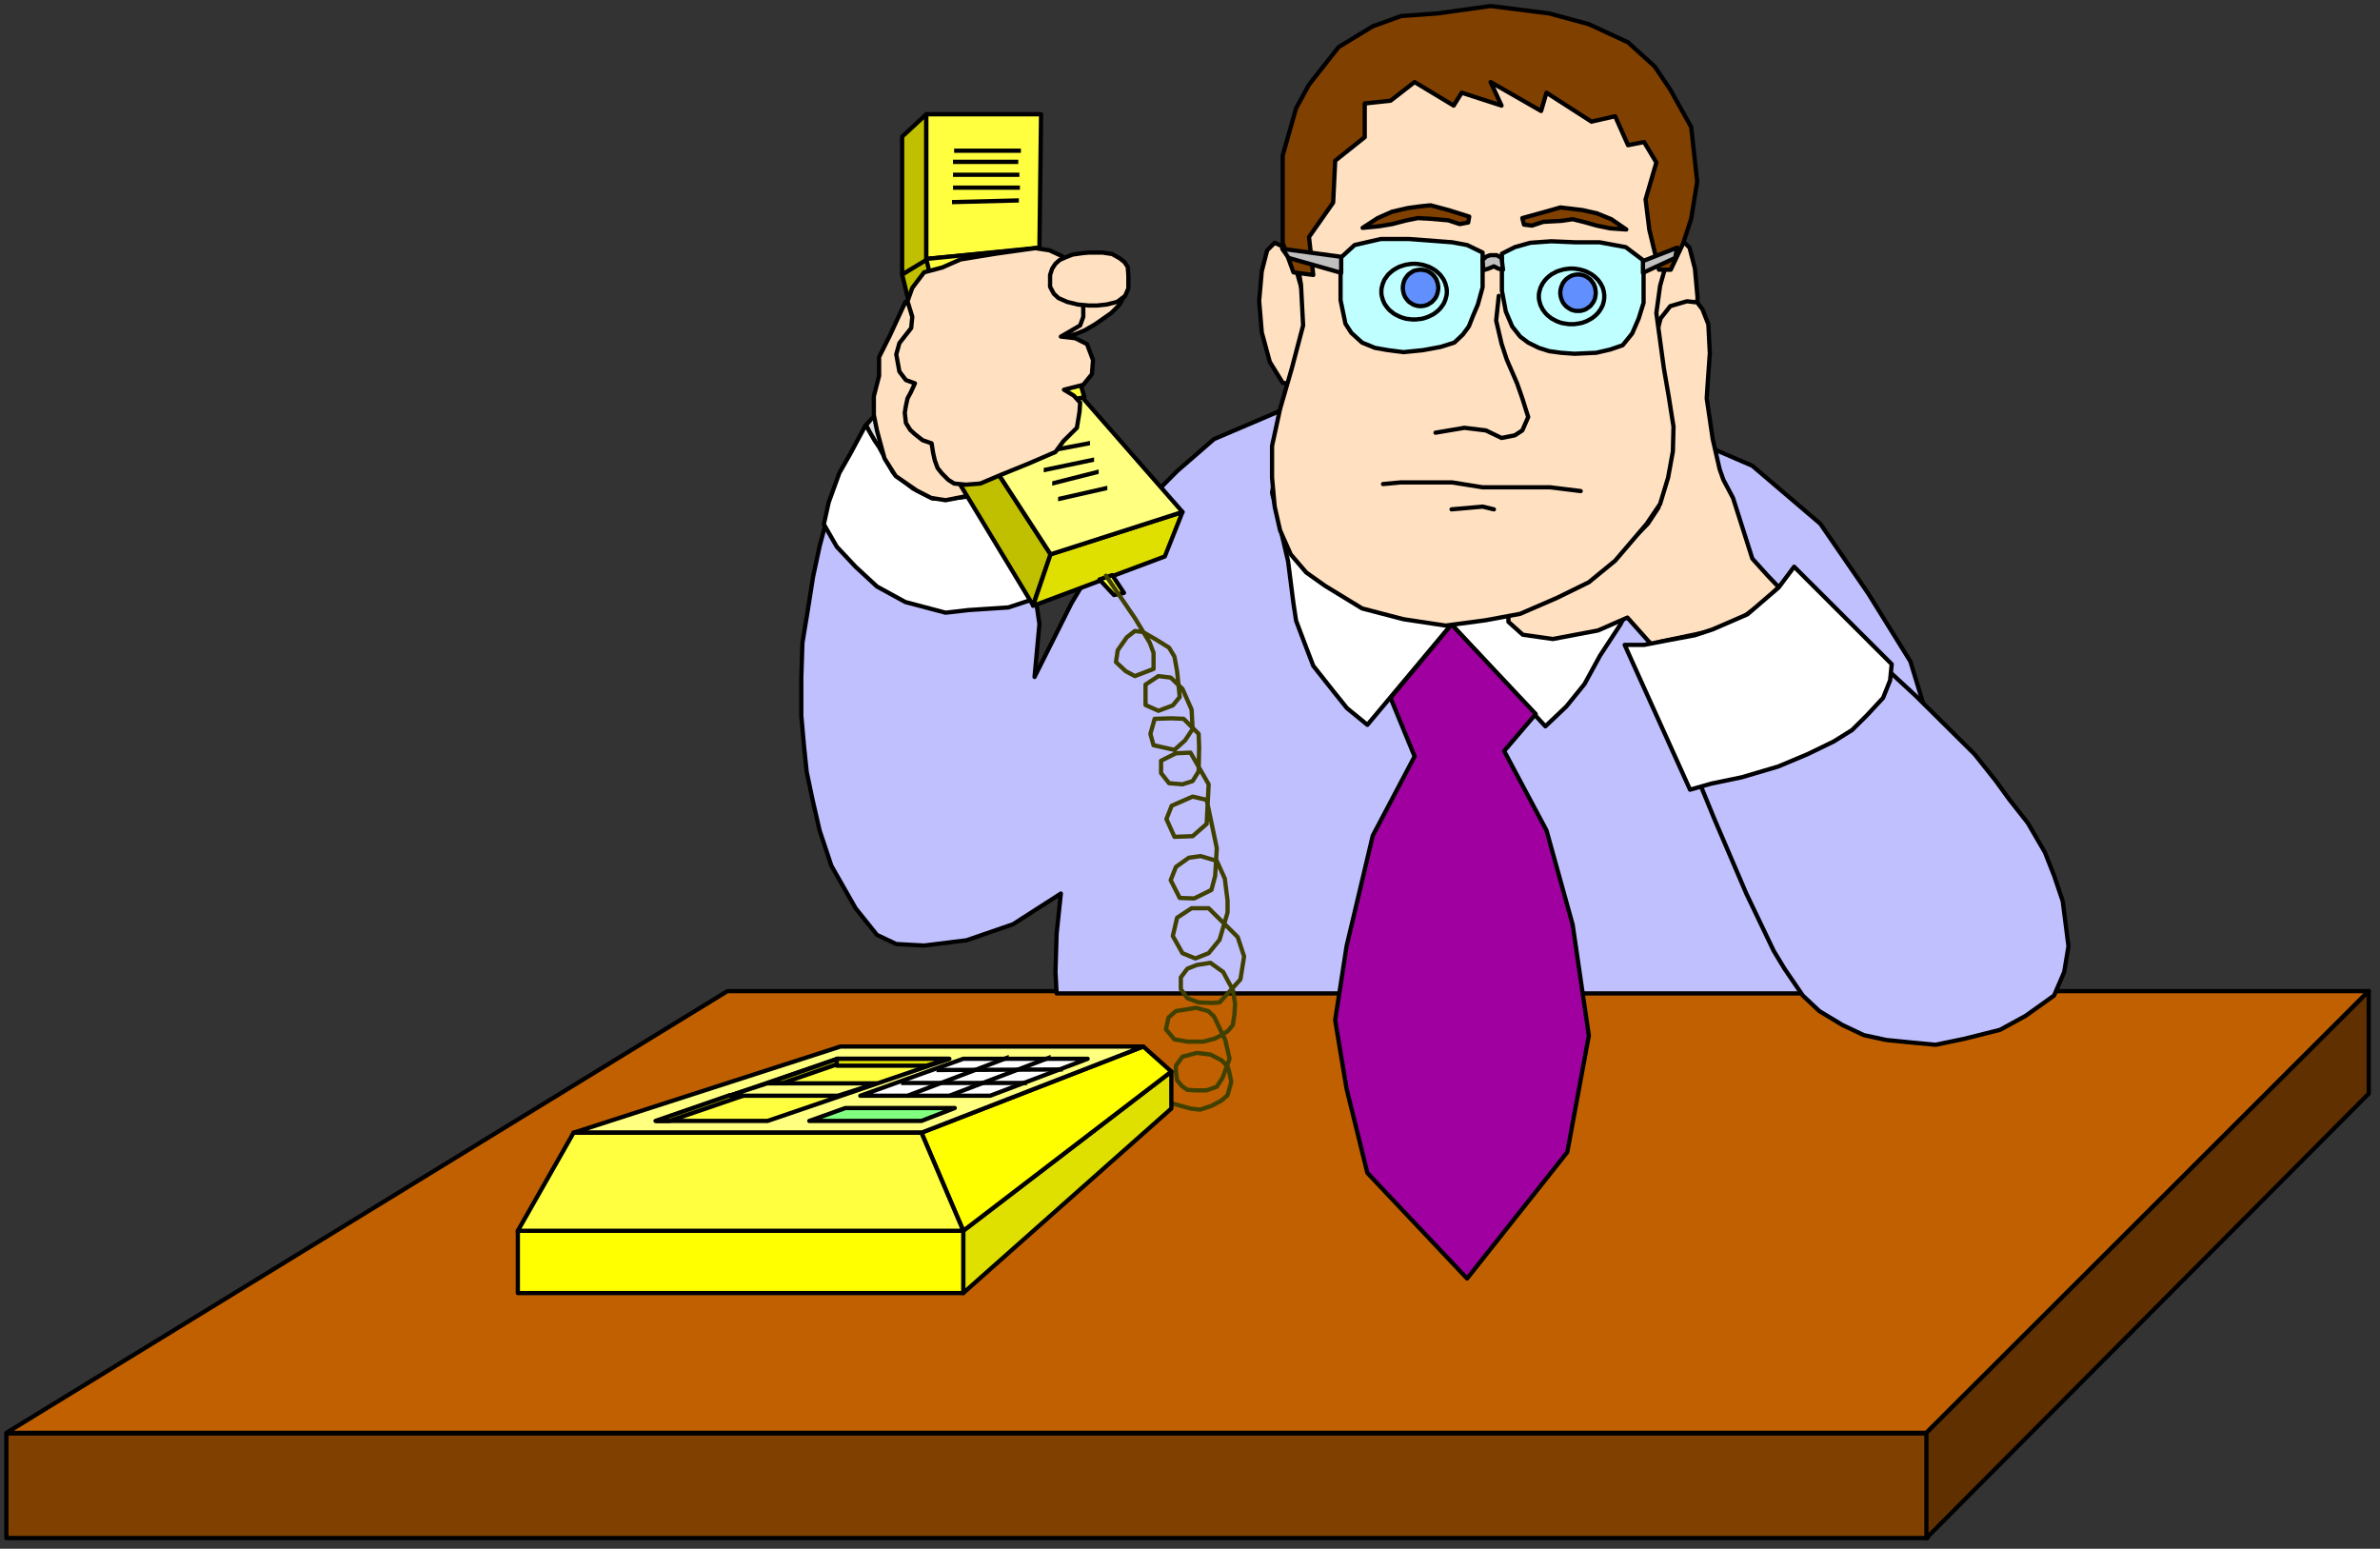 <?xml version="1.0" encoding="UTF-8" standalone="no"?>
<svg
   xmlns:ooo="http://xml.openoffice.org/svg/export"
   xmlns:dc="http://purl.org/dc/elements/1.1/"
   xmlns:cc="http://creativecommons.org/ns#"
   xmlns:rdf="http://www.w3.org/1999/02/22-rdf-syntax-ns#"
   xmlns:svg="http://www.w3.org/2000/svg"
   xmlns="http://www.w3.org/2000/svg"
   xmlns:sodipodi="http://sodipodi.sourceforge.net/DTD/sodipodi-0.dtd"
   xmlns:inkscape="http://www.inkscape.org/namespaces/inkscape"
   version="1.2"
   width="190mm"
   height="123.63mm"
   viewBox="0 0 19000 12363"
   preserveAspectRatio="xMidYMid"
   xml:space="preserve"
   id="svg405"
   sodipodi:docname="blahblah.svg"
   style="fill-rule:evenodd;stroke-width:28.222;stroke-linejoin:round"
   inkscape:version="0.92.5 (2060ec1f9f, 2020-04-08)"><rect x="0" y="0" width="19000" height="12363" fill="#333333" stroke="none"/><sodipodi:namedview
   pagecolor="#ffffff"
   bordercolor="#666666"
   borderopacity="1"
   objecttolerance="10"
   gridtolerance="10"
   guidetolerance="10"
   inkscape:pageopacity="0"
   inkscape:pageshadow="2"
   inkscape:window-width="664"
   inkscape:window-height="487"
   id="namedview407"
   showgrid="false"
   inkscape:zoom="0.2102413"
   inkscape:cx="359.05512"
   inkscape:cy="233.6126"
   inkscape:window-x="0"
   inkscape:window-y="0"
   inkscape:window-maximized="0"
   inkscape:current-layer="svg405" />
 <defs
   class="ClipPathGroup"
   id="defs8">
  <clipPath
   id="presentation_clip_path"
   clipPathUnits="userSpaceOnUse">
   <rect
   x="0"
   y="0"
   width="21000"
   height="29700"
   id="rect2" />
  </clipPath>
  <clipPath
   id="presentation_clip_path_shrink"
   clipPathUnits="userSpaceOnUse">
   <rect
   x="21"
   y="29"
   width="20958"
   height="29641"
   id="rect5" />
  </clipPath>
 </defs>
 <defs
   class="TextShapeIndex"
   id="defs12">
  <g
   ooo:slide="id1"
   ooo:id-list="id3"
   id="g10" />
 </defs>
 <defs
   class="EmbeddedBulletChars"
   id="defs44">
  <g
   id="bullet-char-template-57356"
   transform="matrix(4.8828125e-4,0,0,-4.8828125e-4,0,0)">
   <path
   d="M 580,1141 1163,571 580,0 -4,571 Z"
   id="path14"
   inkscape:connector-curvature="0" />
  </g>
  <g
   id="bullet-char-template-57354"
   transform="matrix(4.8828125e-4,0,0,-4.8828125e-4,0,0)">
   <path
   d="M 8,1128 H 1137 V 0 H 8 Z"
   id="path17"
   inkscape:connector-curvature="0" />
  </g>
  <g
   id="bullet-char-template-10146"
   transform="matrix(4.8828125e-4,0,0,-4.8828125e-4,0,0)">
   <path
   d="M 174,0 602,739 174,1481 1456,739 Z M 1358,739 309,1346 659,739 Z"
   id="path20"
   inkscape:connector-curvature="0" />
  </g>
  <g
   id="bullet-char-template-10132"
   transform="matrix(4.8828125e-4,0,0,-4.8828125e-4,0,0)">
   <path
   d="M 2015,739 1276,0 H 717 l 543,543 H 174 v 393 h 1086 l -543,545 h 557 z"
   id="path23"
   inkscape:connector-curvature="0" />
  </g>
  <g
   id="bullet-char-template-10007"
   transform="matrix(4.8828125e-4,0,0,-4.8828125e-4,0,0)">
   <path
   d="m 0,-2 c -7,16 -16,29 -25,39 l 381,530 c -94,256 -141,385 -141,387 0,25 13,38 40,38 9,0 21,-2 34,-5 21,4 42,12 65,25 l 27,-13 111,-251 280,301 64,-25 24,25 c 21,-10 41,-24 62,-43 C 886,937 835,863 770,784 769,783 710,716 594,584 L 774,223 c 0,-27 -21,-55 -63,-84 l 16,-20 C 717,90 699,76 672,76 641,76 570,178 457,381 L 164,-76 c -22,-34 -53,-51 -92,-51 -42,0 -63,17 -64,51 -7,9 -10,24 -10,44 0,9 1,19 2,30 z"
   id="path26"
   inkscape:connector-curvature="0" />
  </g>
  <g
   id="bullet-char-template-10004"
   transform="matrix(4.8828125e-4,0,0,-4.8828125e-4,0,0)">
   <path
   d="M 285,-33 C 182,-33 111,30 74,156 52,228 41,333 41,471 c 0,78 14,145 41,201 34,71 87,106 158,106 53,0 88,-31 106,-94 l 23,-176 c 8,-64 28,-97 59,-98 l 735,706 c 11,11 33,17 66,17 42,0 63,-15 63,-46 V 965 c 0,-36 -10,-64 -30,-84 L 442,47 C 390,-6 338,-33 285,-33 Z"
   id="path29"
   inkscape:connector-curvature="0" />
  </g>
  <g
   id="bullet-char-template-9679"
   transform="matrix(4.8828125e-4,0,0,-4.8828125e-4,0,0)">
   <path
   d="M 813,0 C 632,0 489,54 383,161 276,268 223,411 223,592 c 0,181 53,324 160,431 106,107 249,161 430,161 179,0 323,-54 432,-161 108,-107 162,-251 162,-431 0,-180 -54,-324 -162,-431 C 1136,54 992,0 813,0 Z"
   id="path32"
   inkscape:connector-curvature="0" />
  </g>
  <g
   id="bullet-char-template-8226"
   transform="matrix(4.8828125e-4,0,0,-4.8828125e-4,0,0)">
   <path
   d="m 346,457 c -73,0 -137,26 -191,78 -54,51 -81,114 -81,188 0,73 27,136 81,188 54,52 118,78 191,78 73,0 134,-26 185,-79 51,-51 77,-114 77,-187 0,-75 -25,-137 -76,-188 -50,-52 -112,-78 -186,-78 z"
   id="path35"
   inkscape:connector-curvature="0" />
  </g>
  <g
   id="bullet-char-template-8211"
   transform="matrix(4.8828125e-4,0,0,-4.8828125e-4,0,0)">
   <path
   d="M -4,459 H 1135 V 606 H -4 Z"
   id="path38"
   inkscape:connector-curvature="0" />
  </g>
  <g
   id="bullet-char-template-61548"
   transform="matrix(4.8828125e-4,0,0,-4.8828125e-4,0,0)">
   <path
   d="m 173,740 c 0,163 58,303 173,419 116,115 255,173 419,173 163,0 302,-58 418,-173 116,-116 174,-256 174,-419 0,-163 -58,-303 -174,-418 C 1067,206 928,148 765,148 601,148 462,206 346,322 231,437 173,577 173,740 Z"
   id="path41"
   inkscape:connector-curvature="0" />
  </g>
 </defs>
 <g
   id="g49"
   transform="translate(-1000,-8668)">
  <g
   id="id2"
   class="Master_Slide">
   <g
   id="bg-id2"
   class="Background" />
   <g
   id="bo-id2"
   class="BackgroundObjects" />
  </g>
 </g>
 <g
   class="SlideGroup"
   id="g403"
   transform="translate(-1000,-8668)">
  <g
   id="g401">
   <g
   id="container-id1">
    <g
   id="id1"
   class="Slide"
   clip-path="url(#presentation_clip_path)">
     <g
   class="Page"
   id="g397">
      <g
   class="Graphic"
   id="g395">
       <g
   id="id3">
        <rect
   class="BoundingBox"
   x="1000"
   y="8668"
   width="19000"
   height="12363"
   id="rect51"
   style="fill:none;stroke:none" />
        <path
   d="m 6807,16580 h 13103 l -3531,3526 H 1051 Z"
   id="path53"
   inkscape:connector-curvature="0"
   style="fill:#c06000;stroke:none" />
        <path
   d="m 6807,16580 h 13103 l -3531,3526 H 1051 Z"
   id="path55"
   inkscape:connector-curvature="0"
   style="fill:none;stroke:#000000;stroke-width:34;stroke-linecap:round;stroke-linejoin:round" />
        <path
   d="m 1051,20111 h 15337 v 835 H 1051 Z"
   id="path57"
   inkscape:connector-curvature="0"
   style="fill:#804000;stroke:none" />
        <path
   d="m 1051,20111 h 15337 v 835 H 1051 Z"
   id="path59"
   inkscape:connector-curvature="0"
   style="fill:none;stroke:#000000;stroke-width:34;stroke-linecap:round;stroke-linejoin:round" />
        <path
   d="m 19910,16580 -3531,3526 v 840 l 3531,-3548 z"
   id="path61"
   inkscape:connector-curvature="0"
   style="fill:#603000;stroke:none" />
        <path
   d="m 19910,16580 -3531,3526 v 840 l 3531,-3548 z"
   id="path63"
   inkscape:connector-curvature="0"
   style="fill:none;stroke:#000000;stroke-width:34;stroke-linecap:round;stroke-linejoin:round" />
        <path
   d="m 7915,12061 43,-51 103,-55 -5,346 -29,-43 -35,-47 -46,-77 z"
   id="path65"
   inkscape:connector-curvature="0"
   style="fill:#e0e0e0;stroke:none" />
        <path
   d="m 7915,12061 43,-51 103,-55 -5,346 -29,-43 -35,-47 -46,-77 z"
   id="path67"
   inkscape:connector-curvature="0"
   style="fill:none;stroke:#000000;stroke-width:34;stroke-linecap:round;stroke-linejoin:round" />
        <path
   d="m 12540,11038 c 0,39 -12,77 -35,111 -22,34 -55,62 -95,81 -40,20 -84,30 -130,30 -46,0 -91,-10 -130,-30 -40,-19 -73,-47 -96,-81 -23,-34 -35,-72 -35,-111 0,-39 12,-77 35,-111 23,-34 56,-62 96,-81 39,-20 84,-30 130,-30 46,0 90,10 130,30 40,19 73,47 95,81 23,34 35,72 35,111 z"
   id="path69"
   inkscape:connector-curvature="0"
   style="fill:#ffffff;stroke:none" />
        <path
   d="m 12536,11034 v -12 l -1,-10 -2,-12 -2,-11 -3,-10 -3,-12 -5,-11 -5,-9 -5,-11 -7,-10 -6,-9 -7,-10 -8,-9 -9,-8 -8,-9 -10,-8 -10,-8 -10,-7 -10,-6 -12,-6 -10,-6 -13,-6 -12,-4 -12,-4 -12,-3 -14,-4 -12,-2 -13,-2 -13,-2 -13,-1 h -14 v 0 h -13 l -13,1 -13,2 -13,2 -13,2 -13,4 -12,3 -12,4 -12,4 -13,6 -10,6 -12,6 -11,6 -9,7 -10,8 -10,8 -9,9 -8,8 -8,9 -7,10 -7,9 -6,10 -5,11 -5,9 -5,11 -3,12 -3,10 -3,11 -2,12 -1,10 v 12 0 12 l 1,10 2,12 3,11 3,10 3,12 5,11 5,9 5,11 6,10 7,9 7,10 8,9 8,9 9,8 10,8 10,8 9,7 11,6 12,6 10,6 13,6 12,4 12,5 12,3 13,3 13,2 13,2 13,2 13,1 h 13 v 0 h 14 l 13,-1 13,-2 13,-2 12,-2 14,-3 12,-3 12,-5 12,-4 13,-6 10,-6 12,-6 10,-6 10,-7 10,-8 10,-8 8,-8 9,-9 8,-9 7,-10 6,-9 7,-10 5,-11 5,-9 5,-11 3,-12 3,-10 2,-11 2,-12 1,-10 z"
   id="path71"
   inkscape:connector-curvature="0"
   style="fill:none;stroke:#000000;stroke-width:34;stroke-linecap:round;stroke-linejoin:round" />
        <path
   d="m 12471,11008 c 0,26 -6,51 -18,73 -13,22 -31,40 -52,53 -21,13 -46,19 -70,19 -25,0 -49,-6 -71,-19 -21,-13 -39,-31 -51,-53 -12,-22 -19,-47 -19,-73 0,-25 7,-50 19,-72 12,-22 30,-41 51,-53 22,-13 46,-20 71,-20 24,0 49,7 70,20 21,12 39,31 52,53 12,22 18,47 18,72 z"
   id="path73"
   inkscape:connector-curvature="0"
   style="fill:#618ffd;stroke:none" />
        <path
   d="m 12468,11005 v -8 -7 l -1,-7 -1,-7 -2,-8 -2,-7 -2,-6 -3,-7 -3,-7 -3,-7 -4,-6 -4,-6 -5,-6 -3,-6 -5,-5 -5,-6 -6,-5 -6,-4 -6,-4 -5,-4 -6,-4 -7,-4 -6,-3 -7,-3 -6,-2 -7,-2 -8,-2 -7,-1 -7,-1 -7,-1 h -7 v 0 h -7 l -8,1 -7,1 -6,1 -8,2 -7,2 -7,2 -6,3 -6,3 -7,4 -6,4 -6,4 -6,4 -5,4 -6,5 -5,6 -5,5 -4,6 -5,6 -3,6 -4,6 -3,7 -3,7 -3,7 -2,6 -2,7 -2,8 -1,7 -1,7 -1,7 v 8 0 8 l 1,7 1,7 1,7 2,8 2,7 2,6 3,7 3,7 3,7 4,6 3,6 5,6 4,6 5,5 5,6 6,5 5,4 6,4 6,4 6,4 7,4 6,3 6,3 7,2 7,2 8,2 6,1 7,1 h 8 7 v 0 h 7 7 l 7,-1 7,-1 8,-2 7,-2 6,-2 7,-3 6,-3 7,-4 6,-4 5,-4 6,-4 6,-4 6,-5 5,-6 5,-5 3,-6 5,-6 4,-6 4,-6 3,-7 3,-7 3,-7 2,-6 2,-7 2,-8 1,-7 1,-7 v -7 z"
   id="path75"
   inkscape:connector-curvature="0"
   style="fill:none;stroke:#000000;stroke-width:34;stroke-linecap:round;stroke-linejoin:round" />
        <path
   d="m 13799,11077 c 0,39 -12,77 -35,111 -23,34 -56,62 -96,81 -39,20 -84,30 -130,30 -46,0 -91,-10 -130,-30 -40,-19 -73,-47 -95,-81 -23,-34 -35,-72 -35,-111 0,-39 12,-78 35,-111 22,-34 55,-62 95,-82 39,-19 84,-29 130,-29 46,0 91,10 130,29 40,20 73,48 96,82 23,33 35,72 35,111 z"
   id="path77"
   inkscape:connector-curvature="0"
   style="fill:#ffffff;stroke:none" />
        <path
   d="m 13795,11073 v -12 l -1,-10 -2,-12 -3,-11 -3,-10 -3,-12 -5,-11 -5,-9 -4,-11 -7,-10 -7,-10 -7,-9 -8,-9 -8,-9 -9,-8 -10,-8 -9,-8 -10,-7 -11,-6 -12,-6 -10,-6 -13,-6 -11,-4 -13,-5 -12,-3 -13,-3 -13,-2 -12,-2 -14,-2 -13,-1 h -13 v 0 h -14 l -12,1 -14,2 -13,2 -12,2 -14,3 -11,3 -13,5 -12,4 -12,6 -11,6 -12,6 -10,6 -10,7 -10,8 -9,8 -9,8 -9,9 -8,9 -6,9 -7,10 -7,10 -5,11 -5,9 -5,11 -3,12 -2,10 -3,11 -2,12 -1,10 v 12 0 12 l 1,10 2,12 3,11 2,10 3,12 5,10 5,10 5,11 7,10 7,9 6,10 8,9 9,8 9,9 9,8 10,8 10,6 10,7 12,6 11,6 12,6 12,4 13,4 11,3 14,4 12,2 13,2 14,2 12,1 h 14 v 0 h 13 l 13,-1 14,-2 12,-2 13,-2 13,-4 12,-3 13,-4 11,-4 13,-6 10,-6 12,-6 11,-7 10,-6 9,-8 10,-8 9,-9 8,-8 8,-9 7,-10 7,-9 7,-10 4,-11 5,-10 5,-10 3,-12 3,-10 3,-11 2,-12 1,-10 z"
   id="path79"
   inkscape:connector-curvature="0"
   style="fill:none;stroke:#000000;stroke-width:34;stroke-linecap:round;stroke-linejoin:round" />
        <path
   d="m 13730,11047 c 0,26 -7,51 -19,73 -12,22 -30,40 -52,53 -21,13 -45,19 -70,19 -25,0 -49,-6 -70,-19 -22,-13 -39,-31 -52,-53 -12,-22 -19,-47 -19,-73 0,-25 7,-50 19,-72 13,-22 30,-41 52,-53 21,-13 45,-20 70,-20 25,0 49,7 70,20 22,12 40,31 52,53 12,22 19,47 19,72 z"
   id="path81"
   inkscape:connector-curvature="0"
   style="fill:#618ffd;stroke:none" />
        <path
   d="m 13727,11043 v -8 l -1,-7 -1,-8 -1,-6 -2,-8 -2,-7 -2,-7 -3,-6 -3,-7 -3,-7 -4,-6 -3,-7 -5,-5 -4,-6 -5,-5 -5,-6 -6,-5 -6,-5 -5,-4 -6,-3 -6,-4 -7,-4 -6,-3 -6,-3 -7,-2 -7,-2 -8,-2 -7,-1 -6,-1 -8,-1 h -7 v 0 h -7 l -7,1 -7,1 -7,1 -8,2 -7,2 -6,2 -7,3 -6,3 -7,4 -6,4 -5,3 -6,4 -6,5 -6,5 -5,6 -5,5 -3,6 -5,5 -4,7 -4,6 -3,7 -3,7 -3,6 -2,7 -2,7 -2,8 -1,6 -1,8 v 7 8 0 8 6 l 1,8 1,7 2,8 2,6 2,7 3,7 3,7 3,7 4,5 4,7 5,6 3,6 5,5 5,6 6,4 6,5 6,4 5,4 6,4 7,4 6,3 7,3 6,2 7,1 8,2 7,1 7,1 7,1 h 7 v 0 h 7 l 8,-1 6,-1 7,-1 8,-2 7,-1 7,-2 6,-3 6,-3 7,-4 6,-4 6,-4 5,-4 6,-5 6,-4 5,-6 5,-5 4,-6 5,-6 3,-7 4,-5 3,-7 3,-7 3,-7 2,-7 2,-6 2,-8 1,-7 1,-8 1,-6 z"
   id="path83"
   inkscape:connector-curvature="0"
   style="fill:none;stroke:#000000;stroke-width:34;stroke-linecap:round;stroke-linejoin:round" />
        <path
   d="m 14295,10645 129,-64 64,64 43,167 21,231 -21,252 -64,236 -107,167 -145,21 -129,-338 z"
   id="path85"
   inkscape:connector-curvature="0"
   style="fill:#ffe0c0;stroke:none" />
        <path
   d="m 14295,10645 129,-64 64,64 43,167 21,231 -21,252 -64,236 -107,167 -145,21 -129,-338 z"
   id="path87"
   inkscape:connector-curvature="0"
   style="fill:none;stroke:#000000;stroke-width:34;stroke-linecap:round;stroke-linejoin:round" />
        <path
   d="m 11304,10666 -128,-60 -60,60 -43,167 -21,236 21,252 64,236 103,167 146,21 128,-338 z"
   id="path89"
   inkscape:connector-curvature="0"
   style="fill:#ffe0c0;stroke:none" />
        <path
   d="m 11304,10666 -128,-60 -60,60 -43,167 -21,236 21,252 64,236 103,167 146,21 128,-338 z"
   id="path91"
   inkscape:connector-curvature="0"
   style="fill:none;stroke:#000000;stroke-width:34;stroke-linecap:round;stroke-linejoin:round" />
        <path
   d="m 9435,16598 -9,-171 9,-305 34,-321 -201,129 -181,116 -371,128 -339,42 -222,-12 -154,-73 -171,-213 -193,-339 -94,-282 -55,-240 -48,-227 -21,-201 -22,-248 v -304 l 9,-278 43,-261 42,-266 52,-243 64,-240 94,-321 108,-184 110,-196 82,128 90,136 167,185 137,85 158,43 287,-69 312,-153 22,363 124,843 -39,423 295,-589 252,-420 254,-295 337,-339 295,-256 591,-252 676,-124 h 796 l 1352,209 882,380 543,463 382,556 337,543 167,548 43,1182 -43,920 z"
   id="path93"
   inkscape:connector-curvature="0"
   style="fill:#c0c0ff;stroke:none" />
        <path
   d="m 9435,16598 -9,-171 9,-305 34,-321 -201,129 -181,116 -371,128 -339,42 -222,-12 -154,-73 -171,-213 -193,-339 -94,-282 -55,-240 -48,-227 -21,-201 -22,-248 v -304 l 9,-278 43,-261 42,-266 52,-243 64,-240 94,-321 108,-184 110,-196 82,128 90,136 167,185 137,85 158,43 287,-69 312,-153 22,363 124,843 -39,423 295,-589 252,-420 254,-295 337,-339 295,-256 591,-252 676,-124 h 796 l 1352,209 882,380 543,463 382,556 337,543 167,548 43,1182 -43,920 z"
   id="path95"
   inkscape:connector-curvature="0"
   style="fill:none;stroke:#000000;stroke-width:34;stroke-linecap:round;stroke-linejoin:round" />
        <path
   d="m 11240,12095 -85,506 128,548 43,337 21,137 73,193 64,167 159,201 110,137 163,133 672,-801 749,813 167,-158 145,-179 124,-227 163,-249 253,-504 166,-758 86,-381 -547,-334 -591,-170 -929,46 -672,167 z"
   id="path97"
   inkscape:connector-curvature="0"
   style="fill:#ffffff;stroke:none" />
        <path
   d="m 11240,12095 -85,506 128,548 43,337 21,137 73,193 64,167 159,201 110,137 163,133 672,-801 749,813 167,-158 145,-179 124,-227 163,-249 253,-504 166,-758 86,-381 -547,-334 -591,-170 -929,46 -672,167 z"
   id="path99"
   inkscape:connector-curvature="0"
   style="fill:none;stroke:#000000;stroke-width:34;stroke-linecap:round;stroke-linejoin:round" />
        <path
   d="m 12588,13653 -487,586 192,467 -334,633 -209,882 -91,591 91,547 166,672 796,843 800,-1009 172,-930 -129,-885 -209,-753 -338,-634 252,-295 z"
   id="path101"
   inkscape:connector-curvature="0"
   style="fill:#a000a0;stroke:none" />
        <path
   d="m 12588,13653 -487,586 192,467 -334,633 -209,882 -91,591 91,547 166,672 796,843 800,-1009 172,-930 -129,-885 -209,-753 -338,-634 252,-295 z"
   id="path103"
   inkscape:connector-curvature="0"
   style="fill:none;stroke:#000000;stroke-width:34;stroke-linecap:round;stroke-linejoin:round" />
        <path
   d="m 14257,11210 77,-98 133,-39 82,9 42,55 47,120 12,231 -16,222 -9,138 48,325 55,240 30,85 77,145 154,484 119,132 197,206 279,270 -993,534 -599,-671 -235,103 -360,68 -240,-34 -115,-103 v -103 l 69,-140 213,-73 295,-65 211,-77 98,-98 141,-141 86,-86 85,-129 v -265 l -25,-278 -60,-304 42,-432 z"
   id="path105"
   inkscape:connector-curvature="0"
   style="fill:#ffe0c0;stroke:none" />
        <path
   d="m 14257,11210 77,-98 133,-39 82,9 42,55 47,120 12,231 -16,222 -9,138 48,325 55,240 30,85 77,145 154,484 119,132 197,206 279,270 -993,534 -599,-671 -235,103 -360,68 -240,-34 -115,-103 v -103 l 69,-140 213,-73 295,-65 211,-77 98,-98 141,-141 86,-86 85,-129 v -265 l -25,-278 -60,-304 42,-432 z"
   id="path107"
   inkscape:connector-curvature="0"
   style="fill:none;stroke:#000000;stroke-width:34;stroke-linecap:round;stroke-linejoin:round" />
        <path
   d="m 12087,9181 -226,159 -159,132 -115,181 -137,196 -64,269 -60,215 v 257 l 60,350 17,326 -90,342 -94,325 -64,295 v 252 l 21,232 43,189 85,192 124,145 151,107 295,180 330,86 337,51 321,-43 274,-51 295,-128 253,-124 210,-172 252,-295 107,-158 64,-211 38,-209 5,-197 -38,-240 -39,-226 -60,-441 30,-218 69,-244 33,-432 -33,-389 -69,-261 -146,-181 -371,-183 -433,-116 -706,-38 z"
   id="path109"
   inkscape:connector-curvature="0"
   style="fill:#ffe0c0;stroke:none" />
        <path
   d="m 12087,9181 -226,159 -159,132 -115,181 -137,196 -64,269 -60,215 v 257 l 60,350 17,326 -90,342 -94,325 -64,295 v 252 l 21,232 43,189 85,192 124,145 151,107 295,180 330,86 337,51 321,-43 274,-51 295,-128 253,-124 210,-172 252,-295 107,-158 64,-211 38,-209 5,-197 -38,-240 -39,-226 -60,-441 30,-218 69,-244 33,-432 -33,-389 -69,-261 -146,-181 -371,-183 -433,-116 -706,-38 z"
   id="path111"
   inkscape:connector-curvature="0"
   style="fill:none;stroke:#000000;stroke-width:34;stroke-linecap:round;stroke-linejoin:round" />
        <path
   d="m 12041,12532 140,-13 h 219 193 l 243,39 h 275 265 l 243,30"
   id="path113"
   inkscape:connector-curvature="0"
   style="fill:none;stroke:#000000;stroke-width:34;stroke-linecap:round;stroke-linejoin:round" />
        <path
   d="m 12588,12734 248,-22 90,22"
   id="path115"
   inkscape:connector-curvature="0"
   style="fill:none;stroke:#000000;stroke-width:34;stroke-linecap:round;stroke-linejoin:round" />
        <path
   d="m 12965,11030 -21,197 43,184 42,128 82,189 42,120 47,149 -47,107 -60,39 -106,21 -125,-60 -171,-21 -231,39"
   id="path117"
   inkscape:connector-curvature="0"
   style="fill:none;stroke:#000000;stroke-width:34;stroke-linecap:round;stroke-linejoin:round" />
        <path
   d="m 11878,10487 120,-78 115,-51 125,-29 102,-14 81,-8 142,38 166,52 -8,47 -68,13 -90,-30 -150,-13 -94,-5 -90,18 -116,30 -102,17 z"
   id="path119"
   inkscape:connector-curvature="0"
   style="fill:#804000;stroke:none" />
        <path
   d="m 11878,10487 120,-78 115,-51 125,-29 102,-14 81,-8 142,38 166,52 -8,47 -68,13 -90,-30 -150,-13 -94,-5 -90,18 -116,30 -102,17 z"
   id="path121"
   inkscape:connector-curvature="0"
   style="fill:none;stroke:#000000;stroke-width:34;stroke-linecap:round;stroke-linejoin:round" />
        <path
   d="m 13983,10500 -119,-82 -116,-47 -115,-26 -99,-12 -77,-9 -137,39 -167,46 13,52 64,8 90,-30 146,-8 89,-13 86,21 107,30 107,22 z"
   id="path123"
   inkscape:connector-curvature="0"
   style="fill:#804000;stroke:none" />
        <path
   d="m 13983,10500 -119,-82 -116,-47 -115,-26 -99,-12 -77,-9 -137,39 -167,46 13,52 64,8 90,-30 146,-8 89,-13 86,21 107,30 107,22 z"
   id="path125"
   inkscape:connector-curvature="0"
   style="fill:none;stroke:#000000;stroke-width:34;stroke-linecap:round;stroke-linejoin:round" />
        <path
   d="m 11326,10842 158,21 -34,-303 193,-275 16,-334 236,-188 v -269 l 206,-22 192,-149 312,188 64,-103 318,103 -87,-188 403,231 43,-146 359,231 189,-43 103,231 128,-25 98,163 -86,295 30,243 77,318 h 94 l 99,-210 64,-197 48,-296 -48,-436 -167,-299 -124,-184 -213,-193 -313,-145 -317,-86 -467,-59 -423,59 -291,21 -227,82 -273,166 -236,300 -103,188 -107,377 v 420 277 z"
   id="path127"
   inkscape:connector-curvature="0"
   style="fill:#804000;stroke:none" />
        <path
   d="m 11326,10842 158,21 -34,-303 193,-275 16,-334 236,-188 v -269 l 206,-22 192,-149 312,188 64,-103 318,103 -87,-188 403,231 43,-146 359,231 189,-43 103,231 128,-25 98,163 -86,295 30,243 77,318 h 94 l 99,-210 64,-197 48,-296 -48,-436 -167,-299 -124,-184 -213,-193 -313,-145 -317,-86 -467,-59 -423,59 -291,21 -227,82 -273,166 -236,300 -103,188 -107,377 v 420 277 z"
   id="path129"
   inkscape:connector-curvature="0"
   style="fill:none;stroke:#000000;stroke-width:34;stroke-linecap:round;stroke-linejoin:round" />
        <path
   d="m 14257,13790 548,-115 274,-201 196,-193 467,432 552,510 470,466 167,210 112,154 145,184 137,235 73,185 69,204 46,360 -34,206 -81,188 -227,162 -205,112 -287,72 -227,47 -222,-21 -171,-17 -180,-39 -171,-81 -184,-111 -132,-124 -146,-214 -86,-142 -219,-458 -256,-598 -193,-471 -316,-552 -158,-317 z"
   id="path131"
   inkscape:connector-curvature="0"
   style="fill:#c0c0ff;stroke:none" />
        <path
   d="m 14257,13790 548,-115 274,-201 196,-193 467,432 552,510 470,466 167,210 112,154 145,184 137,235 73,185 69,204 46,360 -34,206 -81,188 -227,162 -205,112 -287,72 -227,47 -222,-21 -171,-17 -180,-39 -171,-81 -184,-111 -132,-124 -146,-214 -86,-142 -219,-458 -256,-598 -193,-471 -316,-552 -158,-317 z"
   id="path133"
   inkscape:connector-curvature="0"
   style="fill:none;stroke:#000000;stroke-width:34;stroke-linecap:round;stroke-linejoin:round" />
        <path
   d="m 13970,13816 h 155 l 197,-38 209,-39 142,-47 277,-120 249,-214 124,-166 779,778 -13,129 -56,140 -128,138 -120,119 -146,91 -210,102 -234,98 -291,86 -245,51 -167,48 z"
   id="path135"
   inkscape:connector-curvature="0"
   style="fill:#ffffff;stroke:none" />
        <path
   d="m 13970,13816 h 155 l 197,-38 209,-39 142,-47 277,-120 249,-214 124,-166 779,778 -13,129 -56,140 -128,138 -120,119 -146,91 -210,102 -234,98 -291,86 -245,51 -167,48 z"
   id="path137"
   inkscape:connector-curvature="0"
   style="fill:none;stroke:#000000;stroke-width:34;stroke-linecap:round;stroke-linejoin:round" />
        <path
   d="m 7911,12061 72,125 35,51 64,119 47,82 65,56 94,73 158,80 h 150 l 136,-16 172,-64 227,-103 21,85 107,586 39,300 -248,82 -318,21 -183,21 -321,-85 -227,-124 -171,-158 -150,-160 -103,-179 39,-176 85,-234 86,-151 z"
   id="path139"
   inkscape:connector-curvature="0"
   style="fill:#ffffff;stroke:none" />
        <path
   d="m 7911,12061 72,125 35,51 64,119 47,82 65,56 94,73 158,80 h 150 l 136,-16 172,-64 227,-103 21,85 107,586 39,300 -248,82 -318,21 -183,21 -321,-85 -227,-124 -171,-158 -150,-160 -103,-179 39,-176 85,-234 86,-151 z"
   id="path141"
   inkscape:connector-curvature="0"
   style="fill:none;stroke:#000000;stroke-width:34;stroke-linecap:round;stroke-linejoin:round" />
        <path
   d="m 8228,11078 -124,268 -86,172 v 150 l -42,163 v 149 l 25,124 30,112 30,111 89,141 167,115 117,60 115,18 179,-35 82,-34 137,-77 64,-81 94,-142 -77,-612 z"
   id="path143"
   inkscape:connector-curvature="0"
   style="fill:#ffe0c0;stroke:none" />
        <path
   d="m 8228,11078 -124,268 -86,172 v 150 l -42,163 v 149 l 25,124 30,112 30,111 89,141 167,115 117,60 115,18 179,-35 82,-34 137,-77 64,-81 94,-142 -77,-612 z"
   id="path145"
   inkscape:connector-curvature="0"
   style="fill:none;stroke:#000000;stroke-width:34;stroke-linecap:round;stroke-linejoin:round" />
        <path
   d="m 8399,10735 -197,124 377,1554 119,-419 z"
   id="path147"
   inkscape:connector-curvature="0"
   style="fill:#c0c000;stroke:none" />
        <path
   d="m 8399,10735 -197,124 377,1554 119,-419 z"
   id="path149"
   inkscape:connector-curvature="0"
   style="fill:none;stroke:#000000;stroke-width:34;stroke-linecap:round;stroke-linejoin:round" />
        <path
   d="m 8694,12027 -124,352 677,1120 140,-406 z"
   id="path151"
   inkscape:connector-curvature="0"
   style="fill:#c0c000;stroke:none" />
        <path
   d="m 8694,12027 -124,352 677,1120 140,-406 z"
   id="path153"
   inkscape:connector-curvature="0"
   style="fill:none;stroke:#000000;stroke-width:34;stroke-linecap:round;stroke-linejoin:round" />
        <path
   d="m 9387,13093 -140,411 1052,-394 141,-355 z"
   id="path155"
   inkscape:connector-curvature="0"
   style="fill:#e0e000;stroke:none" />
        <path
   d="m 9387,13093 -140,411 1052,-394 141,-355 z"
   id="path157"
   inkscape:connector-curvature="0"
   style="fill:none;stroke:#000000;stroke-width:34;stroke-linecap:round;stroke-linejoin:round" />
        <path
   d="m 8395,10743 -193,116 V 9759 l 193,-179 z"
   id="path159"
   inkscape:connector-curvature="0"
   style="fill:#c0c000;stroke:none" />
        <path
   d="m 8395,10743 -193,116 V 9759 l 193,-179 z"
   id="path161"
   inkscape:connector-curvature="0"
   style="fill:none;stroke:#000000;stroke-width:34;stroke-linecap:round;stroke-linejoin:round" />
        <path
   d="m 8694,12027 945,-188 801,916 -1053,338 z"
   id="path163"
   inkscape:connector-curvature="0"
   style="fill:#ffff80;stroke:none" />
        <path
   d="m 8694,12027 945,-188 801,916 -1053,338 z"
   id="path165"
   inkscape:connector-curvature="0"
   style="fill:none;stroke:#000000;stroke-width:34;stroke-linecap:round;stroke-linejoin:round" />
        <path
   d="m 8395,10735 903,-86 13,-1069 h -916 z"
   id="path167"
   inkscape:connector-curvature="0"
   style="fill:#ffff40;stroke:none" />
        <path
   d="m 8395,10735 903,-86 13,-1069 h -916 z"
   id="path169"
   inkscape:connector-curvature="0"
   style="fill:none;stroke:#000000;stroke-width:34;stroke-linecap:round;stroke-linejoin:round" />
        <path
   d="m 8395,10735 903,-90 359,1194 -959,180 z"
   id="path171"
   inkscape:connector-curvature="0"
   style="fill:#ffff40;stroke:none" />
        <path
   d="m 8395,10735 903,-90 359,1194 -959,180 z"
   id="path173"
   inkscape:connector-curvature="0"
   style="fill:none;stroke:#000000;stroke-width:34;stroke-linecap:round;stroke-linejoin:round" />
        <defs
   id="defs178">
         <clipPath
   id="clip_path_1"
   clipPathUnits="userSpaceOnUse">
          <path
   d="m 9242,11608 h 460 v 1322 h -460 z"
   id="path175"
   inkscape:connector-curvature="0" />
         </clipPath>
        </defs>
        <g
   clip-path="url(#clip_path_1)"
   id="g182">
         <path
   d="m 8814,12374 1283,-244"
   id="path180"
   inkscape:connector-curvature="0"
   style="fill:none;stroke:#000000;stroke-width:34;stroke-linecap:round;stroke-linejoin:miter" />
        </g>
        <defs
   id="defs187">
         <clipPath
   id="clip_path_2"
   clipPathUnits="userSpaceOnUse">
          <path
   d="m 9332,11736 h 402 v 1326 h -402 z"
   id="path184"
   inkscape:connector-curvature="0" />
         </clipPath>
        </defs>
        <g
   clip-path="url(#clip_path_2)"
   id="g191">
         <path
   d="m 8964,12498 1104,-231"
   id="path189"
   inkscape:connector-curvature="0"
   style="fill:none;stroke:#000000;stroke-width:34;stroke-linecap:round;stroke-linejoin:miter" />
        </g>
        <defs
   id="defs196">
         <clipPath
   id="clip_path_3"
   clipPathUnits="userSpaceOnUse">
          <path
   d="m 9447,11967 h 393 v 1322 h -393 z"
   id="path193"
   inkscape:connector-curvature="0" />
         </clipPath>
        </defs>
        <g
   clip-path="url(#clip_path_3)"
   id="g200">
         <path
   d="m 9087,12734 1079,-245"
   id="path198"
   inkscape:connector-curvature="0"
   style="fill:none;stroke:#000000;stroke-width:34;stroke-linecap:round;stroke-linejoin:miter" />
        </g>
        <defs
   id="defs205">
         <clipPath
   id="clip_path_4"
   clipPathUnits="userSpaceOnUse">
          <path
   d="m 9400,11843 h 371 v 1318 h -371 z"
   id="path202"
   inkscape:connector-curvature="0" />
         </clipPath>
        </defs>
        <g
   clip-path="url(#clip_path_4)"
   id="g209">
         <path
   d="m 9062,12613 1014,-257"
   id="path207"
   inkscape:connector-curvature="0"
   style="fill:none;stroke:#000000;stroke-width:34;stroke-linecap:round;stroke-linejoin:miter" />
        </g>
        <defs
   id="defs214">
         <clipPath
   id="clip_path_5"
   clipPathUnits="userSpaceOnUse">
          <path
   d="m 8617,9186 h 533 v 1403 h -533 z"
   id="path211"
   inkscape:connector-curvature="0" />
         </clipPath>
        </defs>
        <g
   clip-path="url(#clip_path_5)"
   id="g218">
         <path
   d="M 8116,9871 H 9618"
   id="path216"
   inkscape:connector-curvature="0"
   style="fill:none;stroke:#000000;stroke-width:34;stroke-linecap:round;stroke-linejoin:miter" />
        </g>
        <defs
   id="defs223">
         <clipPath
   id="clip_path_6"
   clipPathUnits="userSpaceOnUse">
          <path
   d="m 8608,9275 h 521 v 1403 h -521 z"
   id="path220"
   inkscape:connector-curvature="0" />
         </clipPath>
        </defs>
        <g
   clip-path="url(#clip_path_6)"
   id="g227">
         <path
   d="M 8121,9960 H 9584"
   id="path225"
   inkscape:connector-curvature="0"
   style="fill:none;stroke:#000000;stroke-width:34;stroke-linecap:round;stroke-linejoin:miter" />
        </g>
        <defs
   id="defs232">
         <clipPath
   id="clip_path_7"
   clipPathUnits="userSpaceOnUse">
          <path
   d="m 8608,9378 h 530 v 1403 h -530 z"
   id="path229"
   inkscape:connector-curvature="0" />
         </clipPath>
        </defs>
        <g
   clip-path="url(#clip_path_7)"
   id="g236">
         <path
   d="M 8112,10063 H 9602"
   id="path234"
   inkscape:connector-curvature="0"
   style="fill:none;stroke:#000000;stroke-width:34;stroke-linecap:round;stroke-linejoin:miter" />
        </g>
        <defs
   id="defs241">
         <clipPath
   id="clip_path_8"
   clipPathUnits="userSpaceOnUse">
          <path
   d="m 8608,9481 h 534 v 1403 h -534 z"
   id="path238"
   inkscape:connector-curvature="0" />
         </clipPath>
        </defs>
        <g
   clip-path="url(#clip_path_8)"
   id="g245">
         <path
   d="M 8108,10166 H 9610"
   id="path243"
   inkscape:connector-curvature="0"
   style="fill:none;stroke:#000000;stroke-width:34;stroke-linecap:round;stroke-linejoin:miter" />
        </g>
        <defs
   id="defs250">
         <clipPath
   id="clip_path_9"
   clipPathUnits="userSpaceOnUse">
          <path
   d="m 8600,9596 h 534 v 1391 h -534 z"
   id="path247"
   inkscape:connector-curvature="0" />
         </clipPath>
        </defs>
        <g
   clip-path="url(#clip_path_9)"
   id="g254">
         <path
   d="m 8100,10294 1502,-38"
   id="path252"
   inkscape:connector-curvature="0"
   style="fill:none;stroke:#000000;stroke-width:34;stroke-linecap:round;stroke-linejoin:miter" />
        </g>
        <path
   d="m 9879,13259 94,142 -80,17 -116,-124 z"
   id="path256"
   inkscape:connector-curvature="0"
   style="fill:#ffff40;stroke:none" />
        <path
   d="m 9879,13259 94,142 -80,17 -116,-124 z"
   id="path258"
   inkscape:connector-curvature="0"
   style="fill:none;stroke:#000000;stroke-width:34;stroke-linecap:round;stroke-linejoin:round" />
        <path
   d="m 9533,10727 273,55 151,133 30,98 -52,90 -64,64 -129,90 -81,47 -73,30 -183,39 -18,-128 z"
   id="path260"
   inkscape:connector-curvature="0"
   style="fill:#ffe0c0;stroke:none" />
        <path
   d="m 9533,10727 273,55 151,133 30,98 -52,90 -64,64 -129,90 -81,47 -73,30 -183,39 -18,-128 z"
   id="path262"
   inkscape:connector-curvature="0"
   style="fill:none;stroke:#000000;stroke-width:34;stroke-linecap:round;stroke-linejoin:round" />
        <path
   d="m 9481,10714 -103,-48 -115,-17 -312,44 -283,46 -145,64 -146,39 -94,124 -38,107 38,124 -9,90 -94,120 -25,90 25,137 52,68 72,26 -33,72 -26,48 -13,59 -9,56 9,81 35,56 37,34 61,48 72,25 13,81 13,56 22,60 34,43 51,51 47,30 94,9 115,-9 163,-69 219,-89 218,-94 64,-87 107,-106 21,-128 5,-73 -51,-56 -78,-47 154,-39 69,-85 9,-112 -48,-128 -94,-47 -115,-13 154,-89 25,-69 v -81 l -51,-68 -77,-57 39,-59 -14,-129 z"
   id="path264"
   inkscape:connector-curvature="0"
   style="fill:#ffe0c0;stroke:none" />
        <path
   d="m 9481,10714 -103,-48 -115,-17 -312,44 -283,46 -145,64 -146,39 -94,124 -38,107 38,124 -9,90 -94,120 -25,90 25,137 52,68 72,26 -33,72 -26,48 -13,59 -9,56 9,81 35,56 37,34 61,48 72,25 13,81 13,56 22,60 34,43 51,51 47,30 94,9 115,-9 163,-69 219,-89 218,-94 64,-87 107,-106 21,-128 5,-73 -51,-56 -78,-47 154,-39 69,-85 9,-112 -48,-128 -94,-47 -115,-13 154,-89 25,-69 v -81 l -51,-68 -77,-57 39,-59 -14,-129 z"
   id="path266"
   inkscape:connector-curvature="0"
   style="fill:none;stroke:#000000;stroke-width:34;stroke-linecap:round;stroke-linejoin:round" />
        <path
   d="m 9939,10730 -60,-34 -77,-12 h -106 l -48,4 -85,12 -56,22 -47,21 -34,30 -26,39 -17,51 v 52 42 l 30,56 38,35 69,30 85,21 91,8 h 60 l 77,-8 85,-21 64,-48 26,-60 v -55 -48 l -5,-68 -25,-38 z"
   id="path268"
   inkscape:connector-curvature="0"
   style="fill:#ffe0c0;stroke:none" />
        <path
   d="m 9939,10730 -60,-34 -77,-12 h -106 l -48,4 -85,12 -56,22 -47,21 -34,30 -26,39 -17,51 v 52 42 l 30,56 38,35 69,30 85,21 91,8 h 60 l 77,-8 85,-21 64,-48 26,-60 v -55 -48 l -5,-68 -25,-38 z"
   id="path270"
   inkscape:connector-curvature="0"
   style="fill:none;stroke:#000000;stroke-width:34;stroke-linecap:round;stroke-linejoin:round" />
        <path
   d="m 11814,10624 209,-48 h 227 l 343,26 119,22 124,60 v 132 145 l -38,138 -38,89 -34,86 -48,65 -68,64 -108,34 -140,26 -158,16 -125,-16 -102,-18 -103,-42 -86,-78 -47,-73 -39,-188 v -167 -170 z"
   id="path272"
   inkscape:connector-curvature="0"
   style="fill:#c0ffff;stroke:none" />
        <path
   d="m 11814,10624 209,-48 h 227 l 343,26 119,22 124,60 v 132 145 l -38,138 -38,89 -34,86 -48,65 -68,64 -108,34 -140,26 -158,16 -125,-16 -102,-18 -103,-42 -86,-78 -47,-73 -39,-188 v -167 -170 z"
   id="path274"
   inkscape:connector-curvature="0"
   style="fill:none;stroke:#000000;stroke-width:34;stroke-linecap:round;stroke-linejoin:round" />
        <path
   d="m 13979,10641 -210,-39 h -196 l -189,-8 -167,12 -124,35 -103,52 v 295 l 31,166 51,120 64,81 64,48 85,42 82,26 94,13 108,8 174,-8 112,-26 99,-34 76,-94 52,-120 39,-125 v -170 -167 z"
   id="path276"
   inkscape:connector-curvature="0"
   style="fill:#c0ffff;stroke:none" />
        <path
   d="m 13979,10641 -210,-39 h -196 l -189,-8 -167,12 -124,35 -103,52 v 295 l 31,166 51,120 64,81 64,48 85,42 82,26 94,13 108,8 174,-8 112,-26 99,-34 76,-94 52,-120 39,-125 v -170 -167 z"
   id="path278"
   inkscape:connector-curvature="0"
   style="fill:none;stroke:#000000;stroke-width:34;stroke-linecap:round;stroke-linejoin:round" />
        <path
   d="m 12836,10743 26,-25 34,-13 h 52 l 39,22 12,94 -39,-9 -34,-18 -42,18 -43,13 z"
   id="path280"
   inkscape:connector-curvature="0"
   style="fill:#c0c0c0;stroke:none" />
        <path
   d="m 12836,10743 26,-25 34,-13 h 52 l 39,22 12,94 -39,-9 -34,-18 -42,18 -43,13 z"
   id="path282"
   inkscape:connector-curvature="0"
   style="fill:none;stroke:#000000;stroke-width:34;stroke-linecap:round;stroke-linejoin:round" />
        <path
   d="m 11707,10718 v 128 l -419,-119 -52,-73 z"
   id="path284"
   inkscape:connector-curvature="0"
   style="fill:#c0c0c0;stroke:none" />
        <path
   d="m 11707,10718 v 128 l -419,-119 -52,-73 z"
   id="path286"
   inkscape:connector-curvature="0"
   style="fill:none;stroke:#000000;stroke-width:34;stroke-linecap:round;stroke-linejoin:round" />
        <path
   d="m 14116,10752 v 94 l 257,-119 16,-82 z"
   id="path288"
   inkscape:connector-curvature="0"
   style="fill:#c0c0c0;stroke:none" />
        <path
   d="m 14116,10752 v 94 l 257,-119 16,-82 z"
   id="path290"
   inkscape:connector-curvature="0"
   style="fill:none;stroke:#000000;stroke-width:34;stroke-linecap:round;stroke-linejoin:round" />
        <path
   d="m 12553,11000 c 0,39 -12,77 -35,111 -23,34 -56,62 -95,82 -40,19 -85,29 -131,29 -45,0 -90,-10 -130,-29 -39,-20 -72,-48 -95,-82 -23,-34 -35,-72 -35,-111 0,-39 12,-77 35,-111 23,-34 56,-62 95,-81 40,-20 85,-30 130,-30 46,0 91,10 131,30 39,19 72,47 95,81 23,34 35,72 35,111 z"
   id="path292"
   inkscape:connector-curvature="0"
   style="fill:#c0ffff;stroke:none" />
        <path
   d="m 12550,10996 v -11 l -1,-11 -2,-12 -3,-10 -3,-11 -3,-12 -5,-10 -4,-10 -5,-11 -7,-9 -7,-10 -7,-10 -7,-9 -9,-8 -9,-9 -10,-8 -9,-8 -10,-6 -11,-7 -11,-6 -11,-6 -13,-6 -11,-3 -13,-5 -11,-3 -14,-4 -13,-2 -12,-2 -14,-2 -12,-1 h -14 v 0 h -14 l -12,1 -14,2 -12,2 -13,2 -14,4 -11,3 -13,5 -11,3 -13,6 -11,6 -11,6 -11,7 -10,6 -9,8 -10,8 -9,9 -9,8 -7,9 -7,10 -7,10 -7,9 -5,11 -4,10 -5,10 -3,12 -3,11 -3,10 -2,12 -1,11 v 11 0 12 l 1,11 2,11 3,11 3,11 3,11 5,11 4,10 5,10 7,10 7,10 7,9 7,9 9,9 9,9 10,7 9,8 10,7 11,7 11,5 11,6 13,6 11,4 13,5 11,3 14,4 13,2 12,1 14,2 12,1 h 14 v 0 h 14 l 12,-1 14,-2 12,-1 13,-2 14,-4 11,-3 13,-5 11,-4 13,-6 11,-6 11,-5 11,-7 10,-7 9,-8 10,-7 9,-9 9,-9 7,-9 7,-9 7,-10 7,-10 5,-10 4,-10 5,-11 3,-11 3,-11 3,-11 2,-11 1,-11 z"
   id="path294"
   inkscape:connector-curvature="0"
   style="fill:none;stroke:#000000;stroke-width:34;stroke-linecap:round;stroke-linejoin:round" />
        <path
   d="m 12485,10970 c 0,25 -7,50 -19,72 -12,22 -30,40 -51,53 -22,13 -46,20 -71,20 -24,0 -49,-7 -70,-20 -21,-13 -39,-31 -52,-53 -12,-22 -18,-47 -18,-72 0,-26 6,-51 18,-73 13,-22 31,-40 52,-53 21,-13 46,-19 70,-19 25,0 49,6 71,19 21,13 39,31 51,53 12,22 19,47 19,73 z"
   id="path296"
   inkscape:connector-curvature="0"
   style="fill:#618ffd;stroke:none" />
        <path
   d="m 12482,10966 v -8 l -1,-6 -1,-8 -1,-7 -2,-8 -2,-6 -2,-7 -3,-7 -2,-7 -3,-7 -4,-5 -4,-7 -5,-6 -4,-6 -5,-5 -5,-6 -5,-4 -6,-5 -6,-4 -6,-4 -6,-4 -6,-4 -6,-3 -7,-3 -7,-2 -7,-1 -7,-2 -7,-1 -7,-1 -8,-1 h -7 v 0 h -6 l -8,1 -7,1 -7,1 -7,2 -7,1 -7,2 -7,3 -6,3 -6,4 -6,4 -6,4 -6,4 -6,5 -6,4 -4,6 -5,5 -4,6 -5,6 -4,7 -4,5 -3,7 -3,7 -3,7 -1,7 -2,6 -2,8 -1,7 -1,8 -1,6 v 8 0 8 l 1,7 1,7 1,7 2,8 2,7 1,7 3,6 3,7 3,7 4,6 4,7 5,5 4,6 5,5 4,6 6,5 6,5 6,3 6,4 6,4 6,4 6,3 7,3 7,2 7,2 7,2 7,1 7,1 8,1 h 6 v 0 h 7 l 8,-1 7,-1 7,-1 7,-2 7,-2 7,-2 7,-3 6,-3 6,-4 6,-4 6,-4 6,-3 6,-5 5,-5 5,-6 5,-5 4,-6 5,-5 4,-7 4,-6 3,-7 2,-7 3,-6 2,-7 2,-7 2,-8 1,-7 1,-7 1,-7 z"
   id="path298"
   inkscape:connector-curvature="0"
   style="fill:none;stroke:#000000;stroke-width:34;stroke-linecap:round;stroke-linejoin:round" />
        <path
   d="m 13811,11038 c 0,39 -12,77 -35,111 -23,34 -55,62 -95,81 -40,20 -85,30 -130,30 -46,0 -91,-10 -131,-30 -39,-19 -72,-47 -95,-81 -23,-34 -35,-72 -35,-111 0,-39 12,-77 35,-111 23,-34 56,-62 95,-81 40,-20 85,-30 131,-30 45,0 90,10 130,30 40,19 72,47 95,81 23,34 35,72 35,111 z"
   id="path300"
   inkscape:connector-curvature="0"
   style="fill:#c0ffff;stroke:none" />
        <path
   d="m 13807,11034 v -12 l -1,-10 -2,-12 -2,-11 -3,-10 -3,-12 -5,-11 -5,-9 -5,-11 -7,-10 -6,-9 -7,-10 -8,-9 -9,-8 -8,-9 -10,-8 -10,-8 -10,-7 -10,-6 -12,-6 -11,-6 -12,-6 -12,-4 -12,-4 -12,-3 -14,-4 -12,-2 -13,-2 -13,-2 -13,-1 h -14 v 0 h -13 l -13,1 -13,2 -13,2 -13,2 -13,4 -12,3 -12,4 -12,4 -13,6 -10,6 -12,6 -11,6 -9,7 -10,8 -10,8 -9,9 -8,8 -8,9 -7,10 -7,9 -6,10 -5,11 -5,9 -5,11 -3,12 -3,10 -3,11 -2,12 -1,10 v 12 0 12 l 1,10 2,12 3,11 3,10 3,12 5,11 5,9 5,11 6,10 7,9 7,10 8,9 8,9 9,8 10,8 10,8 9,7 11,6 12,6 10,6 13,6 12,4 12,5 12,3 13,3 13,2 13,2 13,2 13,1 h 13 v 0 h 14 l 13,-1 13,-2 13,-2 12,-2 14,-3 12,-3 12,-5 12,-4 12,-6 11,-6 12,-6 10,-6 10,-7 10,-8 10,-8 8,-8 9,-9 8,-9 7,-10 6,-9 7,-10 5,-11 5,-9 5,-11 3,-12 3,-10 2,-11 2,-12 1,-10 z"
   id="path302"
   inkscape:connector-curvature="0"
   style="fill:none;stroke:#000000;stroke-width:34;stroke-linecap:round;stroke-linejoin:round" />
        <path
   d="m 13742,11008 c 0,26 -6,51 -19,73 -12,22 -30,40 -51,53 -21,13 -46,19 -70,19 -25,0 -49,-6 -71,-19 -21,-13 -39,-31 -51,-53 -13,-22 -19,-47 -19,-73 0,-25 6,-50 19,-72 12,-22 30,-41 51,-53 22,-13 46,-20 71,-20 24,0 49,7 70,20 21,12 39,31 51,53 13,22 19,47 19,72 z"
   id="path304"
   inkscape:connector-curvature="0"
   style="fill:#618ffd;stroke:none" />
        <path
   d="m 13739,11005 v -8 l -1,-7 -1,-7 -1,-7 -1,-8 -2,-7 -2,-6 -3,-7 -3,-7 -3,-7 -4,-6 -4,-6 -5,-6 -4,-6 -4,-5 -5,-6 -6,-5 -6,-4 -6,-4 -6,-4 -5,-4 -7,-4 -6,-3 -7,-3 -7,-2 -6,-2 -8,-2 -7,-1 -7,-1 -7,-1 h -7 v 0 h -7 l -8,1 -7,1 -6,1 -8,2 -7,2 -7,2 -7,3 -5,3 -7,4 -6,4 -6,4 -6,4 -5,4 -6,5 -5,6 -5,5 -4,6 -5,6 -4,6 -3,6 -3,7 -3,7 -3,7 -2,6 -2,7 -2,8 -1,7 -1,7 -1,7 v 8 0 8 l 1,7 1,7 1,7 2,8 2,7 2,6 3,7 3,7 3,7 3,6 4,6 5,6 4,6 5,5 5,6 6,5 5,4 6,4 6,4 6,4 7,4 5,3 7,3 7,2 7,2 8,2 6,1 7,1 h 8 7 v 0 h 7 7 l 7,-1 7,-1 8,-2 6,-2 7,-2 7,-3 6,-3 7,-4 5,-4 6,-4 6,-4 6,-4 6,-5 5,-6 4,-5 4,-6 5,-6 4,-6 4,-6 3,-7 3,-7 3,-7 2,-6 2,-7 1,-8 1,-7 1,-7 1,-7 z"
   id="path306"
   inkscape:connector-curvature="0"
   style="fill:none;stroke:#000000;stroke-width:34;stroke-linecap:round;stroke-linejoin:round" />
        <path
   d="m 9829,13264 231,338 119,197 30,81 v 128 l -149,57 -73,-39 -78,-73 14,-94 72,-103 65,-51 64,8 106,61 103,64 43,72 21,116 21,206 -55,67 -115,43 -103,-46 v -163 l 103,-68 98,12 94,90 73,166 8,155 -60,90 -85,76 -167,-37 -25,-91 34,-120 136,-4 95,4 120,120 4,103 -4,197 -48,77 -81,26 -107,-9 -64,-81 v -98 l 119,-60 116,-5 145,253 -16,316 -112,98 -145,5 -64,-142 42,-106 167,-73 112,26 81,385 -13,222 -30,112 -137,68 -116,-4 -72,-142 42,-106 103,-73 94,-13 129,38 64,142 22,175 v 95 l -64,218 -87,107 -106,42 -103,-42 -77,-137 34,-146 116,-76 h 136 l 232,230 51,155 -29,183 -112,124 -55,60 -60,4 -107,-4 -90,-34 -52,-72 v -94 l 52,-69 76,-30 108,-17 102,73 39,73 38,68 18,111 -5,89 -13,82 -38,47 -52,34 -51,27 -94,25 h -128 l -103,-18 -68,-80 21,-95 59,-51 82,-13 78,-13 98,26 46,43 90,188 34,150 -55,150 -47,73 -81,29 h -90 l -64,-4 -43,-30 -39,-47 -9,-69 v -47 l 52,-72 115,-30 108,13 89,46 48,48 12,38 18,86 -30,107 -48,42 -81,43 -90,30 -77,-9 -150,-42"
   id="path308"
   inkscape:connector-curvature="0"
   style="fill:none;stroke:#404000;stroke-width:34;stroke-linecap:round;stroke-linejoin:round" />
        <path
   d="m 8690,18493 v 497 l 1661,-1473 v -295 z"
   id="path310"
   inkscape:connector-curvature="0"
   style="fill:#e0e000;stroke:none" />
        <path
   d="m 8690,18493 v 497 l 1661,-1473 v -295 z"
   id="path312"
   inkscape:connector-curvature="0"
   style="fill:none;stroke:#000000;stroke-width:34;stroke-linecap:round;stroke-linejoin:round" />
        <path
   d="m 8356,17710 334,783 1661,-1271 -224,-200 z"
   id="path314"
   inkscape:connector-curvature="0"
   style="fill:#ffff00;stroke:none" />
        <path
   d="m 8356,17710 334,783 1661,-1271 -224,-200 z"
   id="path316"
   inkscape:connector-curvature="0"
   style="fill:none;stroke:#000000;stroke-width:34;stroke-linecap:round;stroke-linejoin:round" />
        <path
   d="m 5579,17710 h 2777 l 1771,-688 H 7710 Z"
   id="path318"
   inkscape:connector-curvature="0"
   style="fill:#ffff80;stroke:none" />
        <path
   d="m 5579,17710 h 2777 l 1771,-688 H 7710 Z"
   id="path320"
   inkscape:connector-curvature="0"
   style="fill:none;stroke:#000000;stroke-width:34;stroke-linecap:round;stroke-linejoin:round" />
        <path
   d="m 5134,18990 h 3556 v -497 H 5134 Z"
   id="path322"
   inkscape:connector-curvature="0"
   style="fill:#ffff00;stroke:none" />
        <path
   d="m 5134,18990 h 3556 v -497 H 5134 Z"
   id="path324"
   inkscape:connector-curvature="0"
   style="fill:none;stroke:#000000;stroke-width:34;stroke-linecap:round;stroke-linejoin:round" />
        <path
   d="m 5134,18493 445,-783 h 2777 l 334,783 z"
   id="path326"
   inkscape:connector-curvature="0"
   style="fill:#ffff40;stroke:none" />
        <path
   d="m 5134,18493 445,-783 h 2777 l 334,783 z"
   id="path328"
   inkscape:connector-curvature="0"
   style="fill:none;stroke:#000000;stroke-width:34;stroke-linecap:round;stroke-linejoin:round" />
        <path
   d="m 7461,17616 h 895 l 266,-103 h -873 z"
   id="path330"
   inkscape:connector-curvature="0"
   style="fill:#80ff80;stroke:none" />
        <path
   d="m 7461,17616 h 895 l 266,-103 h -873 z"
   id="path332"
   inkscape:connector-curvature="0"
   style="fill:none;stroke:#000000;stroke-width:34;stroke-linecap:round;stroke-linejoin:round" />
        <path
   d="m 7868,17415 822,-295 h 993 l -779,295 z"
   id="path334"
   inkscape:connector-curvature="0"
   style="fill:#ffffff;stroke:none" />
        <path
   d="m 7868,17415 822,-295 h 993 l -779,295 z"
   id="path336"
   inkscape:connector-curvature="0"
   style="fill:none;stroke:#000000;stroke-width:34;stroke-linecap:round;stroke-linejoin:round" />
        <defs
   id="defs341">
         <clipPath
   id="clip_path_10"
   clipPathUnits="userSpaceOnUse">
          <path
   d="m 8476,16525 h 1009 v 1398 H 8476 Z"
   id="path338"
   inkscape:connector-curvature="0" />
         </clipPath>
        </defs>
        <g
   clip-path="url(#clip_path_10)"
   id="g345">
         <path
   d="m 7500,17214 2927,-13"
   id="path343"
   inkscape:connector-curvature="0"
   style="fill:none;stroke:#000000;stroke-width:34;stroke-linecap:round;stroke-linejoin:miter" />
        </g>
        <defs
   id="defs350">
         <clipPath
   id="clip_path_11"
   clipPathUnits="userSpaceOnUse">
          <path
   d="m 8194,16628 h 1005 v 1402 H 8194 Z"
   id="path347"
   inkscape:connector-curvature="0" />
         </clipPath>
        </defs>
        <g
   clip-path="url(#clip_path_11)"
   id="g354">
         <path
   d="m 7222,17313 h 2914"
   id="path352"
   inkscape:connector-curvature="0"
   style="fill:none;stroke:#000000;stroke-width:34;stroke-linecap:round;stroke-linejoin:miter" />
        </g>
        <defs
   id="defs359">
         <clipPath
   id="clip_path_12"
   clipPathUnits="userSpaceOnUse">
          <path
   d="m 8245,16731 h 808 v 1107 h -808 z"
   id="path356"
   inkscape:connector-curvature="0" />
         </clipPath>
        </defs>
        <g
   clip-path="url(#clip_path_12)"
   id="g363">
         <path
   d="m 7470,17710 2324,-885"
   id="path361"
   inkscape:connector-curvature="0"
   style="fill:none;stroke:#000000;stroke-width:34;stroke-linecap:round;stroke-linejoin:miter" />
        </g>
        <defs
   id="defs368">
         <clipPath
   id="clip_path_13"
   clipPathUnits="userSpaceOnUse">
          <path
   d="m 8579,16731 h 808 v 1107 h -808 z"
   id="path365"
   inkscape:connector-curvature="0" />
         </clipPath>
        </defs>
        <g
   clip-path="url(#clip_path_13)"
   id="g372">
         <path
   d="m 7804,17710 2323,-885"
   id="path370"
   inkscape:connector-curvature="0"
   style="fill:none;stroke:#000000;stroke-width:34;stroke-linecap:round;stroke-linejoin:miter" />
        </g>
        <path
   d="m 6242,17616 h 886 l 1451,-496 h -894 z"
   id="path374"
   inkscape:connector-curvature="0"
   style="fill:#ffff40;stroke:none" />
        <path
   d="m 6242,17616 h 886 l 1451,-496 h -894 z"
   id="path376"
   inkscape:connector-curvature="0"
   style="fill:none;stroke:#000000;stroke-width:34;stroke-linecap:round;stroke-linejoin:round" />
        <path
   d="m 6233,17616 591,-205 h 120 l -599,205 z"
   id="path378"
   inkscape:connector-curvature="0"
   style="fill:#c0c000;stroke:none" />
        <path
   d="m 6233,17616 591,-205 h 120 l -599,205 z"
   id="path380"
   inkscape:connector-curvature="0"
   style="fill:none;stroke:#000000;stroke-width:34;stroke-linecap:round;stroke-linejoin:round" />
        <path
   d="m 7132,17313 111,3 445,-154 v -42 z"
   id="path382"
   inkscape:connector-curvature="0"
   style="fill:#c0c000;stroke:none" />
        <path
   d="m 7132,17313 111,3 445,-154 v -42 z"
   id="path384"
   inkscape:connector-curvature="0"
   style="fill:none;stroke:#000000;stroke-width:34;stroke-linecap:round;stroke-linejoin:round" />
        <path
   d="m 7680,17120 v 55 h 715 l 179,-55 z"
   id="path386"
   inkscape:connector-curvature="0"
   style="fill:#e0e000;stroke:none" />
        <path
   d="m 7680,17120 v 55 h 715 l 179,-55 z"
   id="path388"
   inkscape:connector-curvature="0"
   style="fill:none;stroke:#000000;stroke-width:34;stroke-linecap:round;stroke-linejoin:round" />
        <path
   d="m 6820,17415 h 868 l 309,-99 h -873 z"
   id="path390"
   inkscape:connector-curvature="0"
   style="fill:#ffff80;stroke:none" />
        <path
   d="m 6820,17415 h 868 l 309,-99 h -873 z"
   id="path392"
   inkscape:connector-curvature="0"
   style="fill:none;stroke:#000000;stroke-width:34;stroke-linecap:round;stroke-linejoin:round" />
       </g>
      </g>
     </g>
    </g>
   </g>
  </g>
 </g>
</svg>